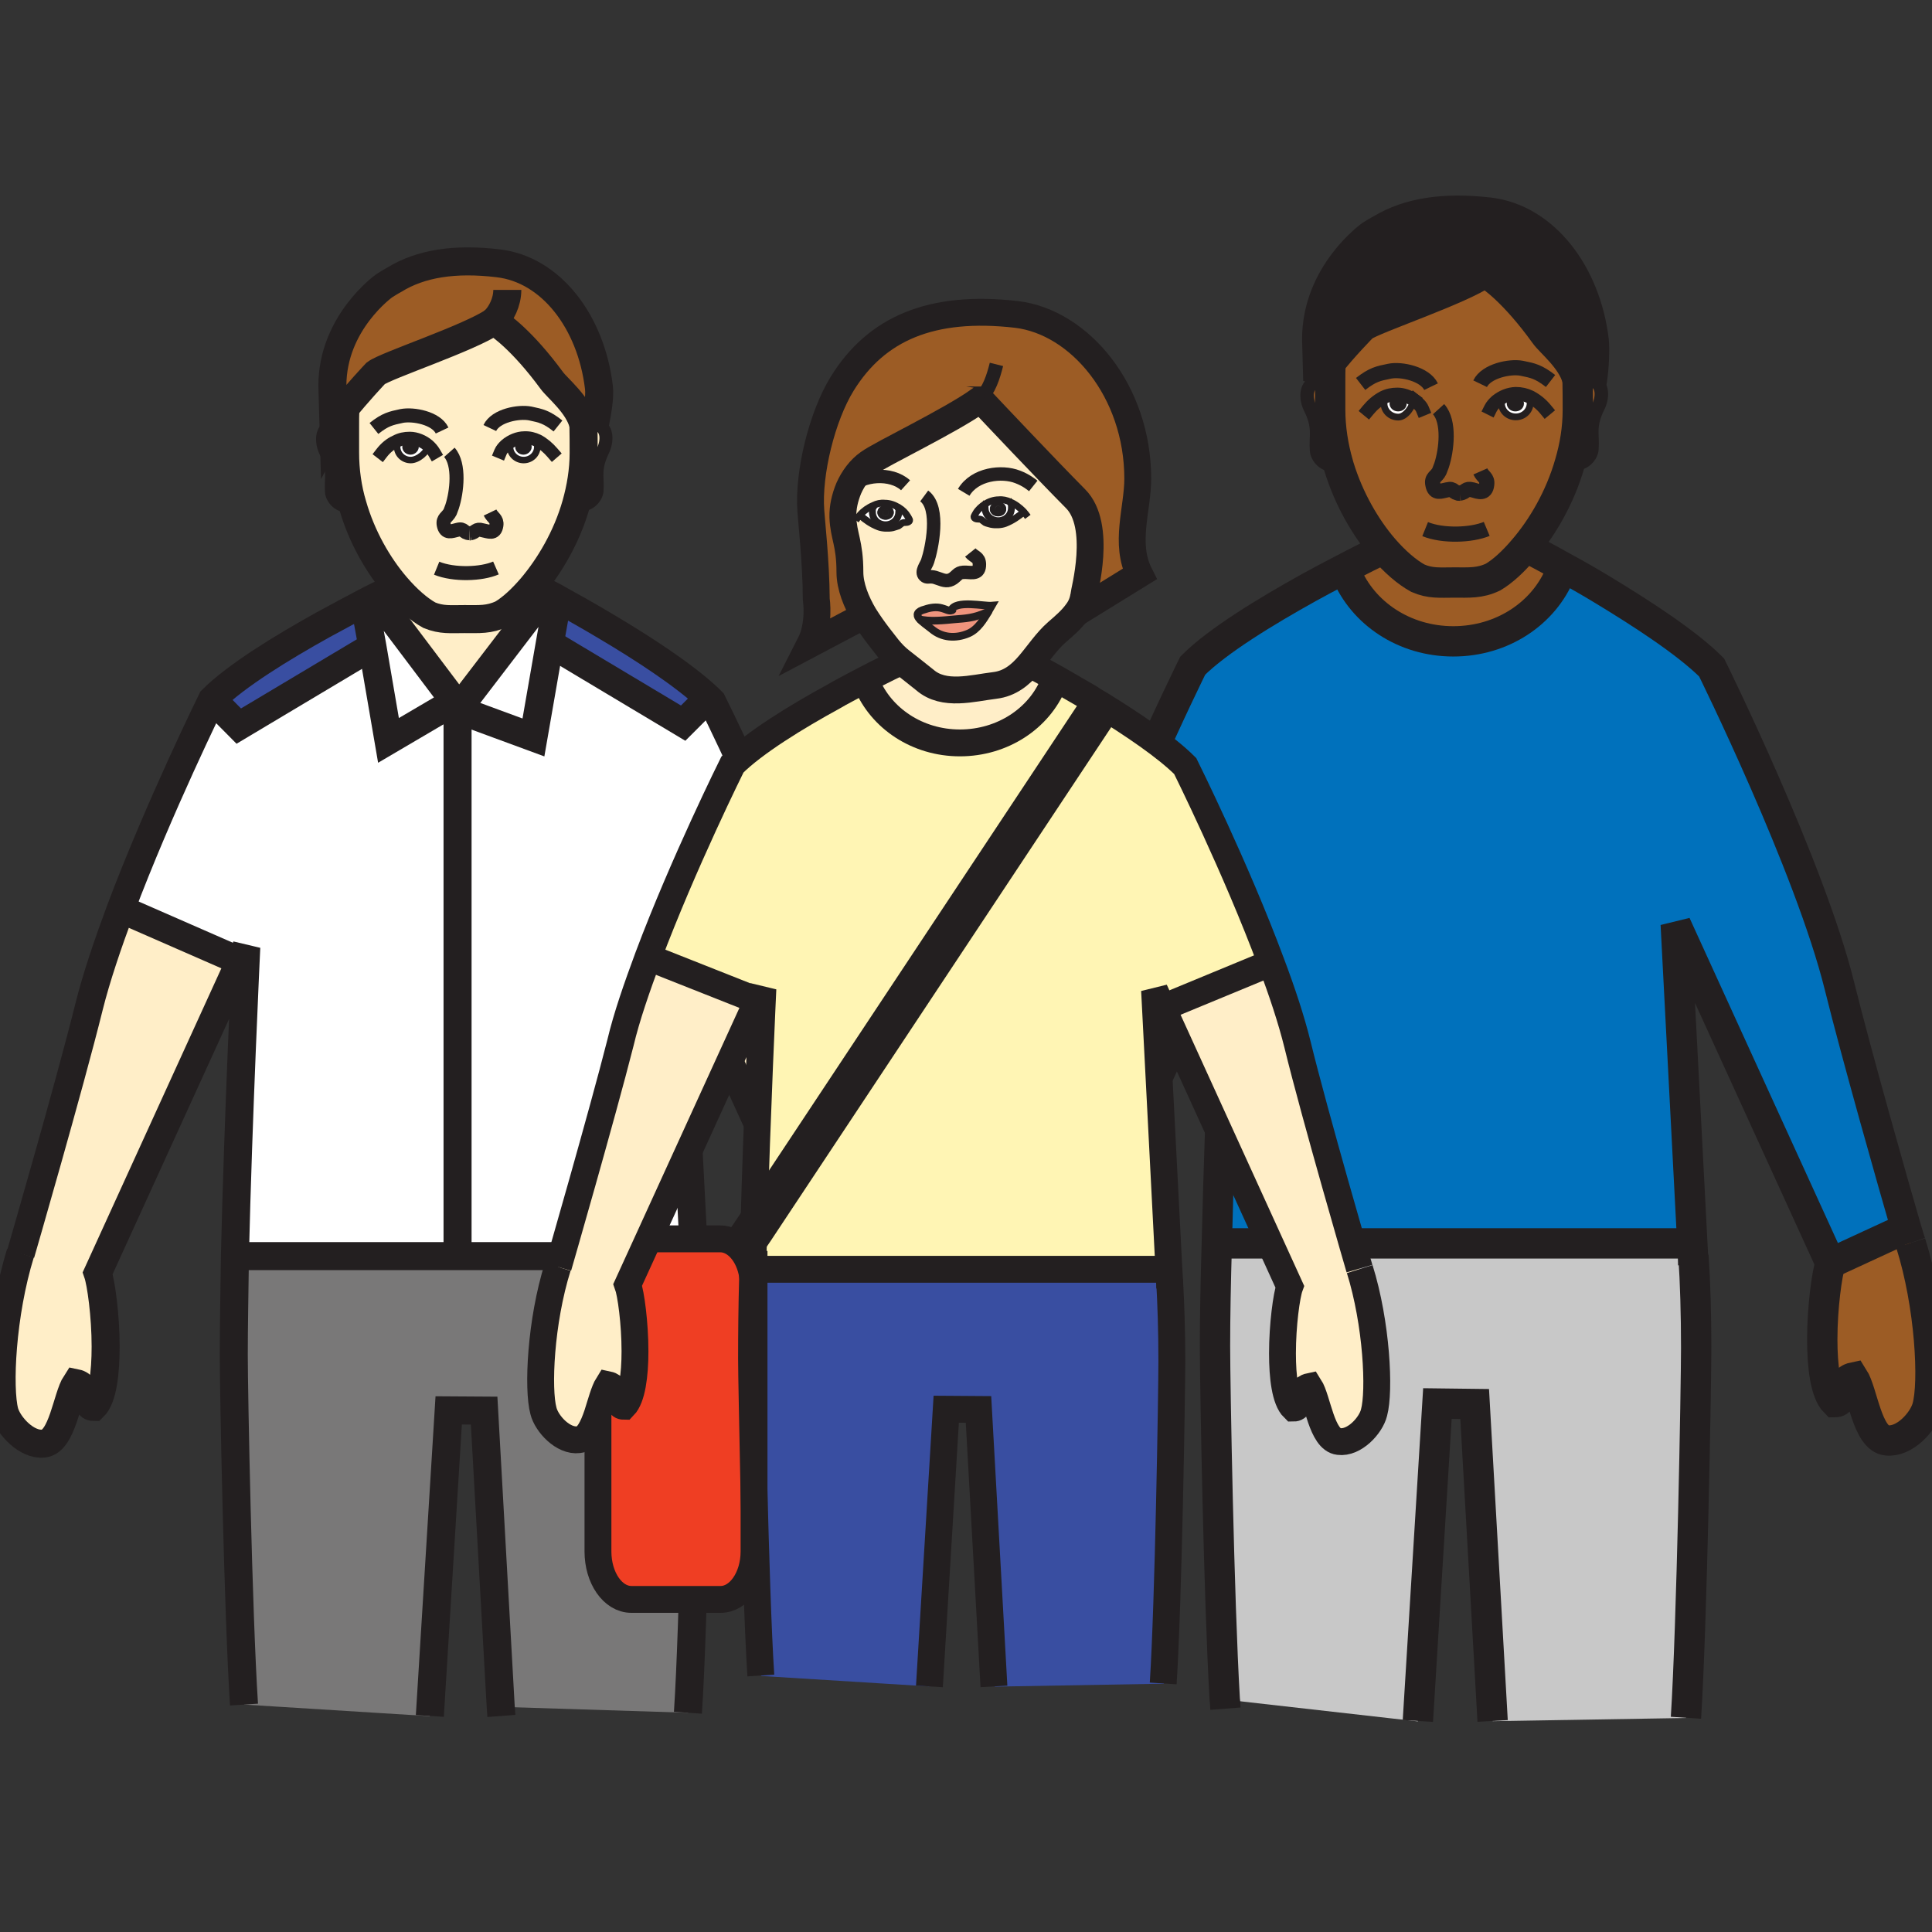 <?xml version="1.0" encoding="utf-8"?>
<!-- Generator: Adobe Illustrator 21.0.2, SVG Export Plug-In . SVG Version: 6.00 Build 0)  -->
<svg version="1.1" id="Layer_1" xmlns="http://www.w3.org/2000/svg" xmlns:xlink="http://www.w3.org/1999/xlink" x="0px" y="0px" width="850.4" height="850.4"
	 viewBox="0 0 850.4 850.4" style="enable-background:new 0 0 850.4 850.4;" xml:space="preserve">
<rect x="0" y="0" width="850.4" height="850.4" fill="#333333" stroke="none"/>
<style type="text/css">
	.st0{fill:#FFEEC8;}
	.st1{fill:#FFFFFF;}
	.st2{fill:#394EA1;}
	.st3{fill:#797878;}
	.st4{fill:#9C5C25;}
	.st5{fill:#231F20;}
	.st6{fill:none;stroke:#231F20;stroke-width:12.339;}
	.st7{fill:none;stroke:#231F20;stroke-width:5.723;stroke-linecap:square;stroke-miterlimit:10;}
	.st8{fill:none;stroke:#231F20;stroke-width:2.861;stroke-linecap:square;stroke-miterlimit:10;}
	.st9{fill:none;stroke:#231F20;stroke-width:5.723;}
	.st10{fill:none;stroke:#231F20;stroke-width:6.17;}
	.st11{fill:none;stroke:#231F20;stroke-width:2.861;}
	.st12{fill:#0071BC;}
	.st13{fill:#C8C8C8;}
	.st14{fill:none;stroke:#231F20;stroke-width:13.351;}
	.st15{fill:none;stroke:#231F20;stroke-width:5.94;stroke-linecap:square;stroke-miterlimit:10;}
	.st16{fill:none;stroke:#231F20;stroke-width:2.97;stroke-linecap:square;stroke-miterlimit:10;}
	.st17{fill:none;stroke:#231F20;stroke-width:5.94;}
	.st18{fill:none;stroke:#231F20;stroke-width:6.675;}
	.st19{fill:none;stroke:#231F20;stroke-width:2.97;}
	.st20{fill:#EF3E23;}
	.st21{fill:#FFF5B4;}
	.st22{fill:#EF947D;}
	.st23{fill:none;stroke:#231F20;stroke-width:11.826;}
	.st24{fill:none;stroke:#231F20;stroke-width:17.739;}
	.st25{fill:none;stroke:#231F20;stroke-width:5.913;}
	.st26{fill:none;stroke:#231F20;stroke-width:3.379;}
	.st27{fill:none;stroke:#231F20;stroke-width:3.024;stroke-linecap:square;stroke-miterlimit:10;}
	.st28{fill:none;stroke:#231F20;stroke-width:6.048;}
</style>
<g>
	<g>
		<g>
			<path class="st0" d="M105.7,423.1L43,560.4c1.5,4.3,3.5,18.7,3.5,32.3c0,11.6-1.3,22.7-5.3,26.6c-4.6,0-1.4-9.2-7.8-10.5
				c-4,6.1-5.9,25.8-14.2,26.6c-7.4,0.9-15.5-7.9-17.2-13.9c-2.8-10.5-1.3-43.1,7-69.9c0,0,21.4-73.7,30.1-108.8
				c3.2-12.8,8.2-27.5,13.8-42.6l3.1,0.9L105.7,423.1z"/>
			<path class="st1" d="M108.7,416.9l-2.8,6.3l-49.7-21.8l-3.1-0.9c17-45.2,40.4-92.5,40.4-92.5l11.6,11.6l58.5-35.2l7.3,41.5
				l28.9-17l2.6,2l-1.2,1.4V553h-94h-3.5C105.1,492.4,108.7,416.9,108.7,416.9z"/>
			<path class="st0" d="M154.9,222.7c-5.8,1.2-8.6-3.6-8.7-6c-0.5-6.4,1.4-9.5-2.7-17.9c-1.7-3.5-2.6-10.4,3.6-11.4
				c1.5-0.3,3.2-0.1,4.5,0.4h0.8c0,4.5,0,9.1,0,11.6c0,7.9,1.3,15.8,3.3,23.1L154.9,222.7z"/>
			<path class="st0" d="M206.9,234.8h-0.2h0.5C207,234.8,206.9,234.8,206.9,234.8z"/>
			<path class="st0" d="M174.5,194.3l0.4,1c-0.1,0.4-0.1,0.9-0.1,1.5c0,3.2,2.7,5.8,6,5.8c3.2,0,7.3-3.6,7.8-6.6
				c-2.2-1.9-5.1-3.1-8.1-3.2C178.3,192.9,176.3,193.2,174.5,194.3z"/>
			<path class="st0" d="M174.6,258.4c-7.9-9.2-15.2-21.8-19.2-35.8c-2.2-7.3-3.3-15.2-3.3-23.1c0-2.6,0-7.2,0-11.6
				c0-2.4,0-4.9,0.1-6.9h-0.9c5.8-7.4,14.3-16.4,14.3-16.4c4.6-3.5,41-15.4,52-22.9c0.1,0.1,0.3,0.1,0.5,0.3c2.3,1.4,12,8.1,25,25.8
				c2.4,3.3,11.6,10.6,13.8,19.1c0.1,5.3,0.1,8.3,0.1,12.7c0,7.8-1.3,15.4-3.3,22.5c-4.1,14.5-11.8,27.4-19.7,36.7
				c-4.3,5-8.7,9.1-12.9,11.6c-5.8,2.7-10,2.3-16.6,2.3c-6,0-10,0.5-15.4-1.7C184.5,268.3,179.5,263.9,174.6,258.4z"/>
			<path class="st0" d="M224.5,196.7c0,3.2,2.7,5.8,6,5.8s6-2.6,6-5.8c0-0.9,0-1.3-0.1-1.7l0.4-0.9c-1.9-0.9-3.8-1.4-6-1.3
				c-2.8,0-5.9,1.3-8.1,3.2h1.7C224.5,195.9,224.5,196.3,224.5,196.7z"/>
			<path class="st0" d="M262.8,215.9c-0.1,2.4-3.1,7.2-8.7,6l-0.3-0.1c2-7.2,3.3-15,3.3-22.5c0-4.3,0-7.4-0.1-12.7
				c0,0.1,0.1,0.3,0.1,0.4l0.5-0.1c1.3-0.4,2.8-0.5,4.5-0.4c6.1,1,5.3,7.9,3.6,11.4C261.5,206.4,263.3,209.5,262.8,215.9z"/>
			<path class="st0" d="M398,552.7c8.3,26.6,9.9,59.4,7,69.9c-1.7,6.1-9.6,14.7-17.2,13.9c-8.3-0.9-10.2-20.5-14.2-26.6
				c-6.3,1.3-3.1,10.5-7.8,10.5c-4-4-5.3-15.1-5.3-26.6c0-13.6,1.9-27.9,3.5-32.4l-62.8-137.7l53.8-19.7l0.3-0.1
				c5.3,14.2,9.9,27.9,12.8,39.8C376.5,479,398,552.7,398,552.7z"/>
			<path class="st1" d="M355.1,403.9l-0.3,0.1L301,423.7l-2.7-6l7,135.3l-2.8,0.1H201.3V312.3l33.3,12.3l7.3-41.5l58.5,35.2
				l11.1-11.1c0.5,0.5,1.2,1.2,1.7,1.7C313.5,308.7,337.9,357.9,355.1,403.9z"/>
			<path class="st2" d="M311.8,307.2l-11.1,11.1l-58.5-35.2l3.3-19.1l0.3-0.5c5.6,3.1,13.2,7.3,21.5,12.3
				C282.9,285,300.9,296.8,311.8,307.2z"/>
			<path class="st3" d="M305.7,558.1h0.3c0.8,11.5,1.2,24.6,1.2,39c0,16.4-1.7,117.6-4.3,156.8l-82.3-2.6l-7.3-130.3l-15.6-0.1
				l-8.5,134.5l-81.7-5.1c-2.6-40.2-4.5-137.2-4.5-153.9c0-12.2,0.3-27.4,0.5-43.4h3.5h94.2h101.1l2.8-0.1L305.7,558.1z"/>
			<path class="st4" d="M217.5,141.5c-10.8,7.6-47.2,19.5-52,22.9c0,0-8.6,8.8-14.3,16.4c-1.9,2.4-3.5,4.7-4.3,6.6l-0.5-17.5
				c0-27.8,22.8-44,22.8-44c2.6-1.7,4.5-2.7,4.5-2.7c11.6-6.9,26.6-9.3,45.7-7.2c23.1,2.7,40.8,25.7,44.3,54.4
				c0.5,4.6-0.9,11.5-1.7,16.4c-1.5-0.3-3.2-0.1-4.5,0.4l-0.5,0.1c0-0.1,0-0.3-0.1-0.4c-2.2-8.6-11.4-15.8-13.8-19.1
				c-12.9-17.8-22.5-24.3-25-25.8C217.7,141.5,217.6,141.3,217.5,141.5C217.6,141.5,217.6,141.5,217.5,141.5z"/>
			<path class="st1" d="M242,283.2l-7.3,41.5l-33.3-12.3l1.2-1.4l37.8-49.3l0.3-0.9c1.4,0.8,3.2,1.7,5.1,2.7l-0.3,0.5L242,283.2z"/>
			<path class="st0" d="M240.5,260.7l-0.3,0.9l-37.8,49.3l-2.6-2l-34.4-46.1c4.5-2.3,7.8-3.8,9.1-4.5c4.7,5.6,9.9,9.9,14.6,12.7
				c5.3,2.3,9.3,1.7,15.4,1.7c6.6,0,10.9,0.4,16.6-2.3c4-2.6,8.5-6.6,12.9-11.6h2.8C236.8,258.8,238.2,259.5,240.5,260.7z"/>
			<path class="st1" d="M236.8,194l-0.4,0.9c0.1,0.5,0.1,0.9,0.1,1.7c0,3.2-2.7,5.8-6,5.8s-6-2.6-6-5.8c0-0.4,0-0.8,0-0.9h-1.7
				c2.3-1.9,5.1-3.2,8.1-3.2C233,192.7,234.9,193.1,236.8,194z"/>
			<ellipse class="st1" cx="230.5" cy="196.7" rx="2.2" ry="2"/>
			<path class="st5" d="M232.6,196.7c0,1-1,2-2.2,2s-2.2-0.9-2.2-2c0-1,1-2,2.2-2C231.8,194.8,232.6,195.7,232.6,196.7z"/>
			<path class="st1" d="M163.9,284.5l-3.3-19.1c1.9-1,3.6-1.9,5.1-2.6l34.6,46.1l-29.3,17L163.9,284.5z"/>
			<path class="st1" d="M180.5,192.9c2.8,0,5.9,1.3,8.1,3.2c-0.4,3.1-4.6,6.6-7.8,6.6c-3.3,0-6-2.6-6-5.8c0-0.9,0-1.2,0.1-1.5
				l-0.4-1C176.3,193.2,178.3,192.9,180.5,192.9z"/>
			<path class="st1" d="M180.8,198.7c1.2,0,2.2-0.9,2.2-2c0-1-1-2-2.2-2s-2.2,0.9-2.2,2C178.6,197.9,179.6,198.7,180.8,198.7z"/>
			<path class="st5" d="M182.9,196.7c0,1-1,2-2.2,2s-2.2-0.9-2.2-2c0-1,1-2,2.2-2C181.9,194.8,182.9,195.7,182.9,196.7z"/>
			<path class="st2" d="M160.4,265.4l3.3,19.1l-58.5,35.2L93.6,308c10.6-10.6,31.1-23.1,48.9-33C149,271.4,155.2,268.1,160.4,265.4z
				"/>
		</g>
		<g>
			<path class="st6" d="M9.1,551.9c0,0,21.4-73.7,30.1-108.8c3.2-12.8,8.2-27.5,13.8-42.6C70,355.3,93.3,308,93.3,308
				c10.6-10.6,31.1-23.1,48.9-33c6.6-3.6,12.8-6.9,17.9-9.6c1.9-1,3.6-1.9,5.1-2.6c4.5-2.3,7.8-3.8,9.1-4.5c0.5-0.3,0.8-0.4,0.8-0.4
				"/>
			<path class="st6" d="M107.4,750.3c-2.6-40.2-4.5-137.2-4.5-153.9c0-12.2,0.3-27.4,0.5-43.4c1.4-60.5,5-136.1,5-136.1l-2.8,6.3
				L43,560.4c1.5,4.3,3.5,18.7,3.5,32.3c0,11.6-1.3,22.7-5.3,26.6c-4.6,0-1.4-9.2-7.8-10.5c-4,6.1-5.9,25.8-14.2,26.6
				c-7.4,0.9-15.5-7.9-17.2-13.9c-2.8-10.5-1.3-43.1,7-69.9"/>
			<path class="st6" d="M398,552.7c0,0-21.4-73.7-30.1-108.8c-3.1-12-7.6-25.8-12.8-39.8c-17-45.9-41.6-95.2-41.6-95.2
				c-0.5-0.5-1.2-1.2-1.7-1.7c-10.9-10.2-28.9-21.9-44.6-31.2c-8.3-5-15.9-9.2-21.5-12.3c-2-1.2-3.7-2-5.1-2.7c-2.3-1.3-3.7-2-3.7-2
				"/>
			<path class="st6" d="M305.9,562.2l-0.1-3.8l-0.3-5.3l-7-135.3l2.7,6l62.9,137.7c-1.5,4.3-3.5,18.7-3.5,32.4
				c0,11.6,1.3,22.7,5.3,26.6c4.6,0,1.4-9.2,7.8-10.5c4,6.1,5.9,25.8,14.2,26.6c7.4,0.9,15.5-7.8,17.2-13.9
				c2.8-10.4,1.3-43.1-7-69.9"/>
			<path class="st6" d="M302.8,753.9c2.6-39.3,4.3-140.4,4.3-156.8c0-14.5-0.4-27.5-1.2-39"/>
			<polyline class="st6" points="220.7,755.3 220.4,751.3 213.1,620.9 197.5,620.8 189.2,755.3 			"/>
			<polyline class="st6" points="107.2,552.9 201.4,552.9 302.5,552.9 			"/>
			<path class="st7" d="M168,199.4c1.7-2.2,3.8-4,6.3-5.1c1.9-1,3.8-1.4,6.1-1.4c2.8,0,5.9,1.3,8.1,3.2c1,0.9,1.9,1.9,2.6,3.1"/>
			<path class="st8" d="M188.6,195.4c0,0.1,0,0.4,0,0.5c-0.4,3.1-4.6,6.6-7.8,6.6c-3.3,0-6-2.6-6-5.8c0-0.9,0-1.2,0.1-1.5"/>
			<path class="st7" d="M243.2,199.3c-1.9-2.2-4-4-6.4-5.3c-1.9-0.9-3.8-1.4-6-1.3c-2.8,0-5.9,1.3-8.1,3.2c-1,0.9-1.9,1.9-2.4,3.1"
				/>
			<path class="st8" d="M224.5,195.8c0,0.1,0,0.4,0,0.9c0,3.2,2.7,5.8,6,5.8s6-2.6,6-5.8c0-0.9,0-1.3-0.1-1.7"/>
			<path class="st9" d="M151.3,187.6c-1.3-0.4-2.8-0.5-4.5-0.4c-6.1,1-5.3,7.9-3.6,11.4c4.1,8.5,2.3,11.5,2.7,17.9
				c0.1,2.4,3.1,7.2,8.7,6"/>
			<path class="st9" d="M257.4,187.1c1.3-0.4,2.8-0.5,4.5-0.4c6.1,1,5.3,7.9,3.6,11.4c-4.1,8.5-2.3,11.5-2.7,17.9
				c-0.1,2.4-3.1,7.2-8.7,6"/>
			<path class="st10" d="M192.2,250.1c7.6,3.1,19.7,2.7,26.1-0.1"/>
			<path class="st6" d="M256.8,185.9c0,0.3,0,0.4,0,0.8c0.1,5.3,0.1,8.3,0.1,12.7c0,7.8-1.3,15.4-3.3,22.5
				c-4.1,14.5-11.8,27.4-19.7,36.7c-4.3,5-8.7,9.1-12.9,11.6c-5.8,2.7-10,2.3-16.6,2.3c-6,0-10,0.5-15.4-1.7
				c-4.7-2.6-9.7-7-14.6-12.7c-7.9-9.2-15.2-21.8-19.2-35.8c-2.2-7.3-3.3-15.2-3.3-23.1c0-2.6,0-7.2,0-11.6c0-2.4,0-4.9,0.1-6.9"/>
			<path class="st10" d="M206.9,234.8c2.8-0.5,2.4-2.3,5.5-1.4c2.6,0.5,5.5,2,6.1-2.2c0.4-2.8-1.7-3.3-2.8-5.6"/>
			<path class="st10" d="M206.9,234.8c0.1,0,0.1,0,0.3,0h-0.5C206.7,234.8,206.7,234.8,206.9,234.8z"/>
			<path class="st10" d="M197.8,199.1c4.7,5.3,3.3,17.5,1.2,23.9l-0.9,2.4c-1.2,2.3-3.3,2.7-2.8,5.6c0.8,4.1,3.5,2.8,6.1,2.2
				c3.1-0.8,2.4,1.4,5.3,1.5"/>
			<path class="st11" d="M182.9,196.7c0,1-1,2-2.2,2s-2.2-0.9-2.2-2c0-1,1-2,2.2-2C181.9,194.8,182.9,195.7,182.9,196.7z"/>
			<path class="st11" d="M232.6,196.7c0,1-1,2-2.2,2s-2.2-0.9-2.2-2c0-1,1-2,2.2-2C231.8,194.8,232.6,195.7,232.6,196.7z"/>
			<path class="st10" d="M194.6,189.5c-2.6-5.5-12.7-7.4-17.8-6.4c-4.7,1-7.2,1.5-12.2,5.5"/>
			<path class="st10" d="M215.6,188.4c2.6-5.5,12.7-7.4,17.8-6.4c4.7,1,7.2,1.5,12.2,5.5"/>
			<path class="st6" d="M261.9,186.7c0.9-4.9,2.3-11.8,1.7-16.4c-3.5-28.7-21.1-51.7-44.3-54.4c-19.1-2.3-34.2,0.1-45.7,7.2
				c0,0-1.7,0.9-4.5,2.7c0,0-22.8,16.2-22.8,44l0.5,17.5c0.9-1.7,2.4-4.1,4.3-6.6c5.8-7.4,14.3-16.4,14.3-16.4
				c4.6-3.5,41-15.4,52-22.9l0,0c0,0,0.1,0.1,0.5,0.3c2.3,1.4,12,8.1,25,25.8c2.4,3.3,11.6,10.6,13.8,19.1c0,0.1,0.1,0.3,0.1,0.4
				c0.1,0.8,0.3,1.4,0.3,2.3"/>
			<path class="st6" d="M221.7,142.2c-0.5,0-2.6-0.1-3.7-0.4c-0.3-0.1-0.5-0.1-0.5-0.3c0,0,0-0.1-0.1-0.1c3.3-3.2,5.9-8.5,5.9-13.8"
				/>
			<polyline class="st6" points="165.5,262.9 165.5,262.9 200.1,308.8 171,325.9 163.9,284.5 160.4,265.4 			"/>
			<line class="st6" x1="201.4" y1="312.3" x2="201.4" y2="552.9"/>
			<polyline class="st6" points="93.6,308 105.1,319.6 163.9,284.5 164.4,284.1 			"/>
			<polyline class="st6" points="240.3,261.5 202.5,310.9 201.4,312.3 234.8,324.6 242,283.2 245.4,264.1 			"/>
			<polyline class="st6" points="312.2,306.7 311.8,307.2 300.7,318.3 242,283.2 241.4,282.7 			"/>
			<polyline class="st6" points="56.1,401.4 105.7,423.1 106.3,423.4 			"/>
			<polyline class="st6" points="354.8,403.9 301.2,423.5 299.3,424.3 			"/>
		</g>
	</g>
	<g id="XMLID_3_">
		<g>
			<path class="st4" d="M694.4,167.5l0.5-0.1c1.4-0.4,2.8-0.8,4.6-0.4c0.4,0,0.8,0.1,1,0.3c5.3,1.5,4.5,8.2,2.7,11.6
				c-4.3,8.7-2.3,11.9-2.8,18.7c-0.1,2.6-3.2,7.4-9.2,6.3l-0.3-0.1c2.2-7.4,3.5-15.4,3.5-23.4c0-4.6,0-7.8-0.1-13.2
				C694.4,167.3,694.4,167.4,694.4,167.5z"/>
			<path class="st4" d="M586.9,204.6c-4.9,0-7.2-4.1-7.3-6.4c-0.5-6.6,1.4-9.9-2.8-18.7c-1.7-3.6-2.6-10.8,3.7-11.8
				c1.7-0.3,3.2-0.1,4.6,0.4h0.8c0,4.6,0,9.5,0,12.2c0,8.3,1.3,16.4,3.5,23.9c0.1,0.4,0.3,0.9,0.4,1.4L586.9,204.6z"/>
			<path class="st4" d="M841,547.1c8.6,27.7,10.4,61.7,7.3,72.4c-1.7,6.3-10,15.4-17.8,14.5c-8.6-1-10.6-21.2-14.7-27.7
				c-6.4,1.4-3.2,10.9-8.1,10.9c-4.1-4.1-5.6-15.6-5.6-27.7c0-14.2,2-29.1,3.6-33.5l30.2-13.9l3.3-1.2
				C840.3,544.8,841,547.1,841,547.1z"/>
			<path class="st12" d="M839.2,540.9l-3.3,1.2L805.6,556l-68.1-149.1l7.3,140.4l-3.1,0.1H539.1h-3.6c1.5-62.8,5.1-141.3,5.1-141.3
				L474,551.7l-4.5-2l-26.6-9.5h-4c5.5-18.9,21.9-76.6,29.6-106.9c13.1-52.9,56.3-140.3,56.3-140.3c11-11,32.3-23.9,50.8-34.2
				c4.3-2.4,8.5-4.6,12.3-6.6l4.7,0.1c7.2,17.5,25.5,30,47.1,30c21.5,0,39.8-12.4,47.1-30.1l1.5-2.3c4.9,2.7,10.8,6,16.9,9.7
				c17,10.2,37,23.3,48,34.2c0,0,43.3,87.3,56.3,140.3C817.2,464.4,833.7,522,839.2,540.9z"/>
			<path class="st13" d="M745.2,552.8h0.3c0.8,11.9,1.2,25.4,1.2,40.6c0,16.9-1.9,122-4.5,162.8l-85.2,1.4l-7.9-139.5l-16.4-0.1
				l-8.6,139.7l-83.9-9.5h-1.2c-2.6-43.9-4.3-138.9-4.3-155.6c0-12.8,0.3-28.4,0.8-45.2h3.6H742l3.1-0.1L745.2,552.8z"/>
			<path class="st5" d="M653.6,120.3c-11.1,7.9-49,20.4-53.8,23.8c0,0-8.8,9.2-15,16.9c-2,2.6-3.6,5-4.6,6.9l-0.5-18.2
				c0-28.9,23.7-45.7,23.7-45.7c2.7-1.9,4.6-2.7,4.6-2.7c12-7.2,27.7-9.7,47.5-7.3c23.9,2.7,42.5,26.6,45.9,56.5
				c0.5,4.3,0,12-0.8,17.2c-0.3-0.1-0.8-0.1-1-0.3c-1.7-0.3-3.3-0.1-4.6,0.4l-0.5,0.1c0-0.1-0.1-0.3-0.1-0.5
				c-2.2-8.8-11.8-16.4-14.3-19.8c-13.3-18.4-23.5-25.4-25.8-26.9C653.8,120.3,653.7,120.1,653.6,120.3
				C653.7,120.3,653.7,120.3,653.6,120.3z"/>
			<path class="st4" d="M642.5,217.1c0,0-0.1,0-0.3,0h0.5C642.7,217.1,642.7,217.1,642.5,217.1z M658.9,176.6h1.9c0,0.1,0,0.4,0,0.9
				c0,3.3,2.8,6,6.3,6c3.5,0,6.3-2.7,6.3-6c0-0.9,0-1.3-0.1-1.9l0.4-0.9c-1.9-0.9-4-1.4-6.3-1.4
				C664.4,173.4,661.3,174.8,658.9,176.6z M609,241.6c-7.9-9.2-15.2-21.8-19.5-35.8c-0.1-0.4-0.3-0.9-0.4-1.4
				c-2.2-7.6-3.5-15.8-3.5-23.9c0-2.7,0-7.4,0-12.2c0-2.6,0-5.1,0.1-7.2h-0.9c6-7.8,15-16.9,15-16.9c4.9-3.6,42.6-16,53.8-23.8
				c0.1,0.1,0.3,0.1,0.5,0.3c2.4,1.4,12.4,8.3,25.8,26.9c2.4,3.5,12,10.9,14.3,19.8c0.1,5.5,0.1,8.6,0.1,13.2
				c0,8.1-1.3,15.9-3.5,23.4c-4.3,15.1-12.2,28.5-20.5,38.1c-4.5,5.3-9.1,9.5-13.3,12c-5.9,2.8-10.5,2.4-17.2,2.4
				c-6.3,0-10.4,0.5-15.9-1.9C619.3,251.9,614,247.3,609,241.6z M622.3,176L622.3,176c-2.2-1.4-4.6-2.3-7-2.3
				c-2.3,0-4.5,0.4-6.3,1.4l0.4,1c-0.1,0.4-0.1,0.9-0.1,1.7c0,3.3,2.8,6,6.3,6C618.7,183.8,621.8,179.2,622.3,176z"/>
			<path class="st4" d="M688.4,249.9l-1.5,2.3c-7.2,17.7-25.5,30.1-47.1,30.1s-39.8-12.4-47.1-30l-4.7-0.1
				c10.5-5.5,18.4-9.5,21.1-10.6c5,5.9,10.2,10.4,15.2,13.1c5.6,2.4,9.6,1.9,15.9,1.9c6.9,0,11.4,0.4,17.2-2.4
				c4.3-2.7,8.8-6.9,13.3-12h3.1C673.6,242,679.7,245.1,688.4,249.9z"/>
			<path class="st1" d="M673.6,174.8l-0.4,0.9c0.3,0.5,0.1,1,0.1,1.9c0,3.3-2.8,6-6.3,6c-3.5,0-6.3-2.7-6.3-6c0-0.4,0-0.8,0-0.9
				h-1.9c2.3-2,5.5-3.2,8.5-3.3C669.6,173.3,671.7,173.9,673.6,174.8z M667.1,179.7c1.3,0,2.3-0.9,2.3-2c0-1.2-1-2-2.3-2
				s-2.3,0.9-2.3,2S665.9,179.7,667.1,179.7z"/>
			<path class="st5" d="M669.3,177.6c0,1.2-1,2-2.3,2s-2.3-0.9-2.3-2c0-1.2,1-2,2.3-2C668.3,175.6,669.3,176.5,669.3,177.6z"/>
			<path class="st1" d="M622.3,176L622.3,176c-0.4,3.3-3.6,7.9-6.8,7.9c-3.5,0-6.3-2.7-6.3-6c0-0.9,0-1.3,0.1-1.7l-0.4-1
				c2-1,4-1.4,6.3-1.4C617.7,173.6,620.1,174.4,622.3,176z M615.4,179.7c1.3,0,2.3-0.9,2.3-2c0-1.2-1-2-2.3-2s-2.3,0.9-2.3,2
				C613.1,178.8,614.3,179.7,615.4,179.7z"/>
			<path class="st5" d="M617.7,177.6c0,1.2-1,2-2.3,2c-1.3,0-2.3-0.9-2.3-2c0-1.2,1-2,2.3-2C616.7,175.6,617.7,176.5,617.7,177.6z"
				/>
			<path class="st4" d="M472.6,555.1c1.5,4.5,3.6,19.3,3.6,33.5c0,12-1.4,23.5-5.6,27.7c-4.7,0-1.4-9.5-8.1-10.9
				c-4.1,6.4-6.1,26.9-14.7,27.7c-7.8,0.9-16-8.2-17.8-14.5c-3.1-10.8-1.4-44.9,7.3-72.4c0,0,0.8-2.3,1.9-6.1h4l26.6,9.5l4.5,2
				L472.6,555.1z"/>
		</g>
		<g>
			<path class="st14" d="M437.2,546.2c0,0,0.8-2.3,1.9-6.1c5.5-18.9,21.9-76.6,29.6-106.9C481.8,380.3,525,293,525,293
				c11-11,32.3-23.9,50.8-34.2c4.3-2.4,8.5-4.6,12.3-6.6c10.5-5.5,18.4-9.5,21.1-10.6c0.5-0.3,0.9-0.4,0.9-0.4"/>
			<path class="st14" d="M539.4,752.1c-0.1-1.3-0.1-2.7-0.3-4c-2.6-43.9-4.3-138.9-4.3-155.6c0-12.8,0.3-28.4,0.8-45.2
				c1.5-62.8,5.1-141.3,5.1-141.3l-66.6,145.6l-1.5,3.5c1.5,4.5,3.6,19.3,3.6,33.5c0,12-1.4,23.5-5.6,27.7c-4.7,0-1.4-9.5-8.1-10.9
				c-4.1,6.4-6.1,26.9-14.7,27.7c-7.8,0.9-16-8.2-17.8-14.5c-3.1-10.8-1.4-44.9,7.3-72.4"/>
			<path class="st14" d="M841,547.1c0,0-0.8-2.3-1.9-6.1c-5.5-18.9-21.9-76.6-29.4-106.9c-13.1-52.9-56.3-140.3-56.3-140.3
				c-11-11-31-23.9-48-34.2c-6.1-3.7-11.9-7-16.9-9.7c-8.7-4.9-14.6-7.9-14.6-7.9"/>
			<path class="st14" d="M745.3,556.8l-0.1-4l-0.3-5.6l-7.3-140.4L805.7,556c-1.5,4.5-3.6,19.3-3.6,33.5c0,12,1.4,23.5,5.6,27.7
				c4.9,0,1.4-9.5,8.1-10.9c4.1,6.4,6.1,26.9,14.7,27.7c7.8,0.9,16-8.1,17.8-14.5c3.1-10.8,1.4-44.9-7.3-72.4"/>
			<path class="st14" d="M742.1,756.1c2.6-40.7,4.5-145.8,4.5-162.8c0-15.1-0.4-28.7-1.2-40.6"/>
			<polyline class="st14" points="657,757.5 649.1,618 632.7,617.8 624.1,757.5 			"/>
			<line class="st14" x1="539.1" y1="547.3" x2="741.9" y2="547.3"/>
			<path class="st15" d="M622.3,176c1.5,1.2,3.1,2.4,3.8,4.1"/>
			<path class="st15" d="M602.2,180.5c1.9-2.3,4-4.1,6.6-5.5c2-1,4-1.4,6.3-1.4c2.4,0,5,0.9,7,2.3"/>
			<path class="st16" d="M622.3,175.2c0,0.1,0,0.4,0,0.5l0,0c-0.4,3.3-3.6,7.9-6.8,7.9c-3.5,0-6.3-2.7-6.3-6c0-0.9,0-1.3,0.1-1.7"/>
			<path class="st15" d="M680.3,180.2c-1.9-2.3-4.1-4.1-6.8-5.5c-1.9-0.9-4-1.4-6.3-1.4c-3.1,0.1-6,1.3-8.5,3.3c-1,0.9-2,2-2.6,3.2"
				/>
			<path class="st16" d="M660.9,176.6c0,0.1,0,0.4,0,0.9c0,3.3,2.8,6,6.3,6c3.5,0,6.3-2.7,6.3-6c0-0.9,0-1.3-0.1-1.9"/>
			<path class="st17" d="M585,168.2c-1.4-0.4-2.8-0.8-4.6-0.4c-6.4,1-5.6,8.2-3.7,11.8c4.3,8.7,2.3,11.9,2.8,18.7
				c0.1,2.3,2.6,6.4,7.3,6.4c0.5,0,1.2,0,1.7-0.1"/>
			<path class="st17" d="M695.2,167.5c1.4-0.4,2.8-0.8,4.6-0.4c0.4,0,0.8,0.1,1,0.3c5.3,1.5,4.5,8.2,2.7,11.6
				c-4.3,8.7-2.3,11.9-2.8,18.7c-0.1,2.6-3.2,7.4-9.2,6.3"/>
			<path class="st18" d="M627.3,232.9c7.9,3.2,20.4,2.7,27.1-0.1"/>
			<path class="st14" d="M694.4,166.5c0,0.3,0,0.4,0,0.8c0.1,5.5,0.1,8.6,0.1,13.2c0,8.1-1.3,15.9-3.5,23.4
				c-4.3,15.1-12.2,28.5-20.5,38.1c-4.5,5.3-9.1,9.5-13.3,12c-5.9,2.8-10.5,2.4-17.2,2.4c-6.3,0-10.4,0.5-15.9-1.9
				c-4.9-2.7-10.2-7.3-15.2-13.1c-7.9-9.2-15.2-21.8-19.5-35.8c-0.1-0.4-0.3-0.9-0.4-1.4c-2.2-7.6-3.5-15.8-3.5-23.9
				c0-2.7,0-7.4,0-12.2c0-2.6,0-5.1,0.1-7.2"/>
			<path class="st18" d="M642.5,217.1c3.1-0.5,2.4-2.3,5.6-1.5c2.7,0.8,5.8,2,6.3-2.3c0.4-3.1-1.7-3.3-2.8-5.8"/>
			<path class="st18" d="M642.5,217.1c0.1,0,0.1,0,0.3,0h-0.5C642.3,217.2,642.3,217.1,642.5,217.1z"/>
			<path class="st18" d="M633.2,180.1c5,5.5,3.5,18.2,1.3,24.8l-1,2.6c-1.2,2.4-3.5,2.7-2.8,5.8c0.8,4.3,3.6,2.8,6.3,2.3
				c3.2-0.8,2.4,1.4,5.6,1.5"/>
			<path class="st19" d="M615.4,175.6c1.3,0,2.3,0.9,2.3,2c0,1.2-1,2-2.3,2s-2.3-0.9-2.3-2C613.1,176.5,614.3,175.6,615.4,175.6z"/>
			<path class="st19" d="M669.3,177.6c0,1.2-1,2-2.3,2s-2.3-0.9-2.3-2c0-1.2,1-2,2.3-2C668.3,175.6,669.3,176.5,669.3,177.6z"/>
			<path class="st18" d="M629.9,170.2c-2.7-5.6-13.1-7.9-18.3-6.8c-5,1-7.4,1.5-12.7,5.6"/>
			<path class="st18" d="M651.5,168.9c2.7-5.6,13.1-7.8,18.3-6.8c5,1,7.4,1.5,12.7,5.6"/>
			<path class="st14" d="M700.4,169.2c0.1-0.5,0.1-1.2,0.3-1.9c0.8-5.3,1.2-12.9,0.8-17.2c-3.5-29.7-21.9-53.6-45.9-56.5
				c-20-2.3-35.5,0.1-47.5,7.3c0,0-1.9,1-4.6,2.7c0,0-23.7,16.8-23.7,45.7l0.5,18.2c0.9-1.9,2.6-4.3,4.6-6.9c6-7.8,15-16.9,15-16.9
				c4.9-3.6,42.6-16,53.8-23.8l0,0c0,0,0.1,0.1,0.5,0.3c2.4,1.4,12.4,8.3,25.8,26.9c2.4,3.5,12,10.9,14.3,19.8
				c0,0.1,0.1,0.3,0.1,0.5c0.1,0.8,0.3,1.5,0.3,2.3"/>
			<path class="st14" d="M658,120.9c-0.5,0-2.7-0.1-3.8-0.5c-0.3-0.1-0.5-0.1-0.5-0.3l-0.1-0.1c3.5-3.3,6.1-8.7,6.1-14.3"/>
			<line class="st14" x1="443" y1="540.2" x2="469.6" y2="549.6"/>
			<line class="st14" x1="835.8" y1="542.1" x2="805.7" y2="556"/>
			<path class="st14" d="M686.8,252.2c-7.2,17.7-25.5,30.1-47.1,30.1s-39.8-12.4-47.1-30"/>
		</g>
	</g>
	<g id="XMLID_1_">
		<g>
			<path class="st4" d="M431.5,176c-12.9,9.1-43.1,23.5-48.8,27.7c-3.8,2.8-6.9,6.8-8.7,11.1c-1.7,4-2.7,8.3-2.6,12.7
				c0.3,8.5,3.1,11.5,3.1,24.2c0,6.4,2.8,13.2,6.3,19.1l-24.2,12.8c4.5-8.8,2.8-19.8,2.8-19.8c-0.1-16.8-2.2-35.2-2.4-39
				c-1.2-16.5,4.9-41.5,13.8-55.9c15-24.3,39.3-34.8,76.7-30.5c27.8,3.3,53.4,33.7,53.4,72.3c0,13.4-6,28.5,0.8,42l-27.5,16.7
				c1.5-2.2,2.7-4.5,3.1-7.2c0.3-1.7,8.3-31-3.6-42.9c-12.8-12.8-36.2-37.8-41-42.8C432,176.2,431.8,176,431.5,176L431.5,176z"/>
			<path class="st20" d="M331.9,653.2v29.7c0,11.6-6.6,21.1-14.7,21.1h-39.3c-8.2,0-14.7-9.5-14.7-21.1v-60.4
				c1.7-5,3.1-10.4,4.7-13.1c5.8,1.2,2.8,9.5,7,9.5c3.6-3.6,4.9-13.6,4.9-24.2c0-12.3-1.7-25.4-3.2-29.3l9.6-21l1.5,0.8H317
				c6.9,0,12.7,6.8,14.2,15.9c-0.3,13.8-0.5,26.5-0.5,37C330.9,605,331.3,627.6,331.9,653.2z"/>
			<path class="st2" d="M334.6,558.7h177.3l2.6-0.1l0.3,4.9h0.3c0.5,10.4,1,22.3,1,35.5c0,14.7-1.5,106.5-3.8,142.1l-74.5,1.3
				l-7-122l-14.2-0.1l-7.6,122l-74-4.6c-1.3-19.7-2.3-54.3-3.1-84.4v-86.9v-7.6L334.6,558.7L334.6,558.7z"/>
			<path class="st21" d="M484.9,310.4L331.9,541.2c1.4-50.9,4-105.9,4-105.9l-2.4,5.3l-48.4-19.2c15.5-41.3,37.1-84.7,37.1-84.7
				c9.6-9.6,28.2-21,44.3-29.8c3.7-2.2,7.4-4,10.8-5.9l4.1,0.1c6.3,15.4,22.4,26.2,41,26.2c18.8,0,34.8-10.9,41.2-26.2l1.3-2
				c4.3,2.4,9.3,5.3,14.7,8.5C481.4,308.3,483.2,309.2,484.9,310.4z"/>
			<path class="st21" d="M331.9,558.7v7.6c0-1.7-0.1-3.5-0.4-5.1c0.1-6.4,0.3-13.2,0.5-20l152.9-230.8c13.6,8.3,28.4,18.2,37,26.9
				c0,0,22.3,44.8,37.8,86.5l-47.9,20l-3.6-7.8l6.3,122.6l-2.6,0.1H334.6H331.9L331.9,558.7z"/>
			<path class="st22" d="M420.1,272.6c4.6-0.4,8.3-0.4,14.7-3.3c-2.3,3.7-4.7,7.8-8.8,9.6c-5.6,2.4-11.6,2-16.2-1.9
				c-1.7-1.4-4.3-3.1-5.6-4.7C408.9,273.8,415.6,273,420.1,272.6z"/>
			<path class="st22" d="M418.7,268.7c1.9-4.6,14.5-1.7,17.9-2c-0.5,0.9-1.2,1.7-1.5,2.6c-6.4,2.8-10.2,3.1-14.7,3.3
				c-4.6,0.3-11.4,1.2-15.8-0.1c-1.2-1.5-1-3.1,2.7-4c2.3-0.8,5-1.2,7.4-0.5C415.6,268,417.5,269.1,418.7,268.7z"/>
			<path class="st1" d="M442.9,224c0-1.7-1.5-3.2-3.6-3.2c-2,0-3.6,1.4-3.6,3.2s1.5,3.2,3.6,3.2C441.4,227.2,442.9,225.6,442.9,224z
				 M444.6,221.5c0.5,0.9,0.5,1.2,0.5,2.3c0,3.1-2.6,5.6-5.8,5.6s-5.8-2.4-5.8-5.6c0-0.9-0.3-0.8,0.1-1.4l-0.3-0.4
				c1.9-1.2,4-1.9,6.1-1.9c1.9,0,3.6,0.3,5.1,1L444.6,221.5z"/>
			<path class="st1" d="M429.5,225.8c0.9-1.5,2.3-3.1,4-4l0.3,0.4c-0.3,0.8-0.1,0.5-0.1,1.4c0,3.1,2.6,5.6,5.8,5.6
				c3.2,0,5.8-2.4,5.8-5.6c0-1.2,0.1-1.4-0.5-2.3l0.1-0.4c2.2,0.9,4,2.3,5.8,4.1l-0.1,0.1c-2.3,2.2-4.9,4-8.1,5
				c-1.9,0.8-4.3,0.8-6.3,0.4c-0.9-0.1-1.9-0.4-2.6-0.8c-0.5-0.3-1.2-1-1.7-1.3c-0.9-0.4-1.9,0-2.7-0.5
				C428.2,227.5,428.8,226.8,429.5,225.8z"/>
			<path class="st1" d="M384.4,222.5c1.5-0.8,3.3-1.2,5.1-1c2.2,0,4.3,0.8,6.1,1.9l-0.3,0.4c0.4,0.8,0.1,0.5,0.1,1.4
				c0,3.1-2.6,5.6-5.8,5.6s-5.8-2.4-5.8-5.6c0-1.2-0.1-1.4,0.5-2.3L384.4,222.5z M386.2,225.6c0,1.7,1.5,3.2,3.6,3.2
				c2,0,3.6-1.4,3.6-3.2c0-1.7-1.5-3.2-3.6-3.2C387.9,222.5,386.2,224,386.2,225.6z"/>
			<path class="st1" d="M384.1,225.4c0,3.1,2.6,5.6,5.8,5.6c3.2,0,5.8-2.4,5.8-5.6c0-0.9,0.3-0.8-0.1-1.4l0.3-0.4c1.7,1,3.1,2.4,4,4
				c0.5,1,1.3,1.7,0.3,2.3c-0.9,0.5-1.9,0.1-2.7,0.5c-0.5,0.3-1.2,1-1.7,1.3c-0.8,0.3-1.7,0.5-2.6,0.8c-1.9,0.4-4.5,0.3-6.3-0.4
				c-3.1-1.2-5.8-3.1-7.9-5l-0.1-0.1c1.5-1.7,3.6-3.2,5.8-4.1l0.1,0.4C383.9,224,384.1,224.2,384.1,225.4z"/>
			<path class="st0" d="M434.8,269.3c0.5-0.9,1.2-1.7,1.5-2.6c-3.3,0.3-16-2.6-17.9,2c-1.2,0.4-3.1-0.8-4.3-1
				c-2.3-0.5-5.1,0-7.4,0.5c-3.7,1-3.8,2.6-2.7,4c1.2,1.5,3.8,3.3,5.6,4.7c4.6,3.8,10.6,4.3,16.2,1.9
				C430.1,277,432.5,273,434.8,269.3z M450.5,225.1c-1.7-1.7-3.6-3.2-5.8-4.1c-1.5-0.8-3.5-1.2-5.1-1c-2.2,0-4.3,0.8-6.1,1.9
				c-1.5,1-3.1,2.4-4,4c-0.5,1-1.3,1.7-0.3,2.3c0.9,0.5,1.9,0.1,2.7,0.5c0.5,0.3,1.2,1,1.7,1.3c0.8,0.4,1.7,0.5,2.6,0.8
				c1.9,0.4,4.5,0.3,6.3-0.4C445.5,229.1,448,227.3,450.5,225.1L450.5,225.1z M380.7,270.8c-3.5-5.9-6.3-12.8-6.3-19.1
				c0-12.8-2.8-15.8-3.1-24.2c-0.1-4.3,0.9-8.6,2.6-12.7c2-4.5,5-8.5,8.7-11.1c5.6-4.1,35.8-18.4,48.8-27.7c0.1,0.4,0.5,0.8,1,0.9
				c4.7,5,28.3,30,41,42.8c11.9,11.9,3.7,41,3.6,42.9c-0.4,2.7-1.4,5-3.1,7.2c-2.3,3.2-5.6,6-8.6,8.6c-4.6,4-8.2,9.5-12.2,14.2
				c-4,4.7-8.6,8.5-15.2,9.3c-9.9,1.2-22.4,4.9-30.8-2.4c-3.3-2.7-7-5.5-10.5-8.3c-2.2-1.7-4.1-3.7-5.8-5.8
				C389.4,283.4,384.7,277.7,380.7,270.8z M378.6,226.7L378.6,226.7c2.4,2.2,5,4.1,8.1,5.1c1.9,0.8,4.5,0.8,6.3,0.4
				c0.9-0.1,1.9-0.4,2.6-0.8c0.5-0.3,1.2-1,1.7-1.3c0.9-0.4,1.9,0,2.7-0.5c1-0.5,0.3-1.3-0.3-2.3c-0.9-1.5-2.3-3.1-4-4
				c-1.9-1.2-4-1.9-6.1-1.9c-1.9,0-3.6,0.3-5.1,1C382.2,223.5,380.3,225,378.6,226.7z"/>
			<path class="st0" d="M377.4,300.8c11-5.8,19.1-9.6,19.1-9.6l0.1-0.3c3.5,2.8,7.2,5.6,10.5,8.3c8.5,7.2,21,3.6,30.8,2.4
				c6.6-0.9,11-4.7,15.2-9.3c1.7,0.9,6.1,3.3,11.9,6.4l-1.3,2c-6.3,15.4-22.4,26.2-41.2,26.2s-34.7-10.9-41-26.2L377.4,300.8z"/>
			<path class="st0" d="M263.2,622.6c-1.9,5.6-4.3,10.8-8.2,11.1c-6.8,0.9-14.1-7-15.5-12.7c-2.6-9.5-1.3-39.2,6.3-63.4
				c0,0,19.3-66.8,27.4-98.7c2.7-11.4,7.2-24.3,12.2-37.8l48.4,19.2l-47.5,104l-9.6,21c1.4,3.8,3.2,16.9,3.2,29.3
				c0,10.5-1.3,20.5-4.9,24.2c-4.1,0-1.3-8.3-7-9.5C266,612.2,264.7,617.5,263.2,622.6z"/>
			<path class="st0" d="M598.4,558.4c7.6,24.1,9.1,53.9,6.3,63.2c-1.5,5.6-8.7,13.4-15.5,12.7c-7.4-0.9-9.3-18.4-12.9-24.2
				c-5.8,1.2-2.7,9.5-7,9.5c-3.6-3.6-4.9-13.6-4.9-24.1c0-12.3,1.7-25.4,3.2-29.4l-55.9-122.6l47.9-20c4.7,12.8,8.8,25.2,11.6,36
				C579,491.6,598.4,558.4,598.4,558.4z"/>
			<path class="st5" d="M439.3,222.7c0.8,0,1.3,0.5,1.3,1.4c0,0.8-0.5,1.4-1.3,1.4s-1.3-0.5-1.3-1.4
				C438.2,223.2,438.7,222.7,439.3,222.7z"/>
			<path class="st5" d="M440.6,224c0-0.8-0.5-1.4-1.3-1.4s-1.3,0.5-1.3,1.4c0,0.8,0.5,1.4,1.3,1.4S440.6,224.6,440.6,224z
				 M439.3,220.9c2,0,3.6,1.4,3.6,3.2s-1.5,3.2-3.6,3.2c-2,0-3.6-1.4-3.6-3.2C435.9,222.2,437.4,220.9,439.3,220.9z"/>
			<path class="st5" d="M389.8,226.9c-0.8,0-1.3-0.5-1.3-1.4c0-0.8,0.5-1.4,1.3-1.4s1.3,0.5,1.3,1.4
				C391.2,226.4,390.5,226.9,389.8,226.9z"/>
			<path class="st5" d="M389.8,228.7c-2,0-3.6-1.4-3.6-3.2c0-1.7,1.5-3.2,3.6-3.2c2,0,3.6,1.4,3.6,3.2
				C393.4,227.3,391.8,228.7,389.8,228.7z M388.5,225.6c0,0.8,0.5,1.4,1.3,1.4s1.3-0.5,1.3-1.4c0-0.8-0.5-1.4-1.3-1.4
				C389.1,224.2,388.5,224.9,388.5,225.6z"/>
		</g>
		<g>
			<path class="st23" d="M245.7,557.7c0,0,19.3-66.8,27.4-98.7c2.7-11.4,7.2-24.3,12.2-37.8c15.5-41.3,37.1-84.7,37.1-84.7
				c9.6-9.6,28.2-21,44.3-29.8c3.7-2.2,7.4-4,10.8-5.9c11-5.8,19.1-9.6,19.1-9.6"/>
			<path class="st23" d="M334.9,737.5c-1.3-19.7-2.3-54.3-3.1-84.4c-0.5-25.8-1-48.1-1-55c0-10.5,0.1-23.3,0.5-37
				c0.1-6.4,0.3-13.2,0.5-20c1.4-50.9,4-105.9,4-105.9l-2.4,5.3l-47.5,104l-9.6,21c1.4,3.8,3.2,16.9,3.2,29.3
				c0,10.5-1.3,20.5-4.9,24.2c-4.1,0-1.3-8.3-7-9.5c-1.7,2.7-3.1,8.1-4.7,13.1c-1.9,5.6-4.3,10.8-8.2,11.1
				c-6.8,0.9-14.1-7-15.5-12.7c-2.6-9.5-1.3-39.2,6.3-63.4"/>
			<path class="st23" d="M598.4,558.4c0,0-19.5-66.8-27.3-98.7c-2.7-10.9-6.8-23.3-11.6-36c-15.5-41.7-37.8-86.5-37.8-86.5
				c-8.6-8.6-23.3-18.4-37-26.9c-1.7-1-3.5-2-5-3.1c-5.5-3.2-10.5-6.1-14.7-8.5c-5.9-3.3-10.2-5.6-11.9-6.4
				c-0.5-0.3-0.9-0.4-0.9-0.4"/>
			<path class="st23" d="M514.9,567l-0.1-3.6l-0.3-4.9l-6.3-122.6l3.6,7.8l55.9,122.6c-1.4,3.8-3.2,16.9-3.2,29.4
				c0,10.5,1.2,20.5,4.9,24.1c4.1,0,1.3-8.3,7-9.5c3.6,5.6,5.3,23.4,12.9,24.2c6.8,0.9,14.1-7,15.5-12.7c2.6-9.5,1.2-39.2-6.3-63.2"
				/>
			<path class="st23" d="M512,741c2.3-35.6,3.8-127.4,3.8-142.1c0-13.2-0.4-25.1-1-35.5"/>
			<polyline class="st23" points="437.5,742.3 430.7,620.4 416.5,620.3 409.1,742.3 			"/>
			<line class="st23" x1="334.6" y1="558.7" x2="511.9" y2="558.7"/>
			<polyline class="st23" points="285.1,421.3 333.6,440.5 333.6,440.5 			"/>
			<polyline class="st23" points="562.1,422.6 559.5,423.8 511.6,443.6 511.3,443.6 			"/>
			<path class="st23" d="M463.7,300.8c-6.3,15.4-22.4,26.2-41.2,26.2c-18.8,0-34.7-10.9-41-26.2"/>
			<polyline class="st24" points="484.9,310.4 331.9,541.2 328.3,546.5 			"/>
			<path class="st23" d="M331.9,550.6v8.1v7.6v86.9v29.7c0,11.6-6.6,21.1-14.7,21.1h-39.3c-8.2,0-14.7-9.5-14.7-21.1v-60.4l0,0"/>
			<path class="st23" d="M287.7,545.3H317c6.9,0,12.7,6.8,14.2,15.9c0.3,1.5,0.4,3.5,0.4,5.1"/>
			<path class="st25" d="M424.2,216.7c4.9-8.2,16.8-9.5,23.7-6.8c3.7,1.4,5.9,3.2,6.9,4"/>
			<path class="st25" d="M398.6,213.6c-6.4-5.8-19.1-4.9-24.7,1.2c-0.3,0.3-0.5,0.5-0.9,1"/>
			<path class="st25" d="M406.8,218.3c7.2,5.3,3.3,23.4,1.5,28.7c-0.5,1.7-3.1,4.7-1.3,6.4c0.9,0.9,1.9,0.4,3.1,0.5s1.7,0.3,3.1,0.8
				c2.4,0.9,4.1,1.4,6.3-0.1c2.3-1.7,2.2-2.8,5.6-2.7c2.8,0.1,6.1,1,6-3.6c-0.1-3.2-2.4-3.1-4-5.1"/>
			<path class="st26" d="M418.6,269.4c0-0.3,0.1-0.5,0.1-0.8c1.9-4.6,14.5-1.7,17.9-2c-0.5,0.9-1.2,1.7-1.5,2.6
				c-2.3,3.7-4.7,7.8-8.8,9.6c-5.6,2.4-11.6,2-16.2-1.9c-1.7-1.4-4.3-3.1-5.6-4.7c-1.2-1.5-1-3.1,2.7-4c2.3-0.8,5-1.2,7.4-0.5
				c1.3,0.3,3.2,1.4,4.3,1c0.1-0.1,0.4-0.1,0.5-0.4"/>
			<path class="st26" d="M404.4,272.5c4.6,1.3,11.4,0.5,15.8,0.1c4.6-0.4,8.3-0.4,14.7-3.3l0,0"/>
			<path class="st23" d="M432.4,176.7c4.7,5,28.3,30,41,42.8c11.9,11.9,3.7,41,3.6,42.9c-0.4,2.7-1.4,5-3.1,7.2
				c-2.3,3.2-5.6,6-8.6,8.6c-4.6,4-8.2,9.5-12.2,14.2c-4,4.7-8.6,8.5-15.2,9.3c-9.9,1.2-22.4,4.9-30.8-2.4c-3.3-2.7-7-5.5-10.5-8.3
				c-2.2-1.7-4.1-3.7-5.8-5.8c-1.4-1.9-6.1-7.4-10.4-14.3c-3.5-5.9-6.3-12.8-6.3-19.1c0-12.8-2.8-15.8-3.1-24.2
				c-0.1-4.3,0.9-8.6,2.6-12.7c2-4.5,5-8.5,8.7-11.1c5.6-4.1,35.8-18.4,48.8-27.7c0,0,0.1,0,0.1-0.1
				C431.8,176,432,176.2,432.4,176.7z"/>
			<path class="st23" d="M380.7,270.8L380.7,270.8l-24.2,12.8c4.5-8.8,2.8-19.8,2.8-19.8c-0.1-16.8-2.2-35.2-2.4-39
				c-1.2-16.5,4.9-41.5,13.8-55.9c15-24.3,39.3-34.8,76.7-30.5c27.8,3.3,53.4,33.7,53.4,72.3c0,13.4-6,28.5,0.8,42l-27.4,16.9l0,0"
				/>
			<path class="st27" d="M377.6,227.8c0.3-0.4,0.8-0.9,1-1.2c1.5-1.7,3.6-3.2,5.8-4.1c1.5-0.8,3.3-1.2,5.1-1c2.2,0,4.3,0.8,6.1,1.9
				c1.7,1,3.1,2.4,4,4c0.5,1,1.3,1.7,0.3,2.3c-0.9,0.5-1.9,0.1-2.7,0.5c-0.5,0.3-1.2,1-1.7,1.3c-0.8,0.3-1.7,0.5-2.6,0.8
				c-1.9,0.4-4.5,0.3-6.3-0.4c-3.1-1.2-5.8-3.1-7.9-5"/>
			<path class="st27" d="M395.5,224c0.4,0.8,0.1,0.5,0.1,1.4c0,3.1-2.6,5.6-5.8,5.6s-5.8-2.4-5.8-5.6c0-1.2-0.1-1.4,0.5-2.3"/>
			<path class="st27" d="M451.5,226.3c-0.3-0.4-0.8-0.9-1-1.2c-1.7-1.7-3.6-3.2-5.8-4.1c-1.5-0.8-3.5-1.2-5.1-1
				c-2.2,0-4.3,0.8-6.1,1.9c-1.5,1-3.1,2.4-4,4c-0.5,1-1.3,1.7-0.3,2.3c0.9,0.5,1.9,0.1,2.7,0.5c0.5,0.3,1.2,1,1.7,1.3
				c0.8,0.4,1.7,0.5,2.6,0.8c1.9,0.4,4.5,0.3,6.3-0.4c3.1-1.2,5.8-3.1,8.1-5"/>
			<path class="st27" d="M433.7,222.2c-0.3,0.8-0.1,0.5-0.1,1.4c0,3.1,2.6,5.6,5.8,5.6s5.8-2.4,5.8-5.6c0-1.2,0.1-1.4-0.5-2.3"/>
			<path class="st28" d="M433.2,176.7c-0.3,0-0.4,0-0.8-0.1c-0.4-0.1-0.8-0.4-1-0.9v-0.1c4-3.8,5.9-10,7.2-15.2"/>
		</g>
	</g>
</g>
</svg>
